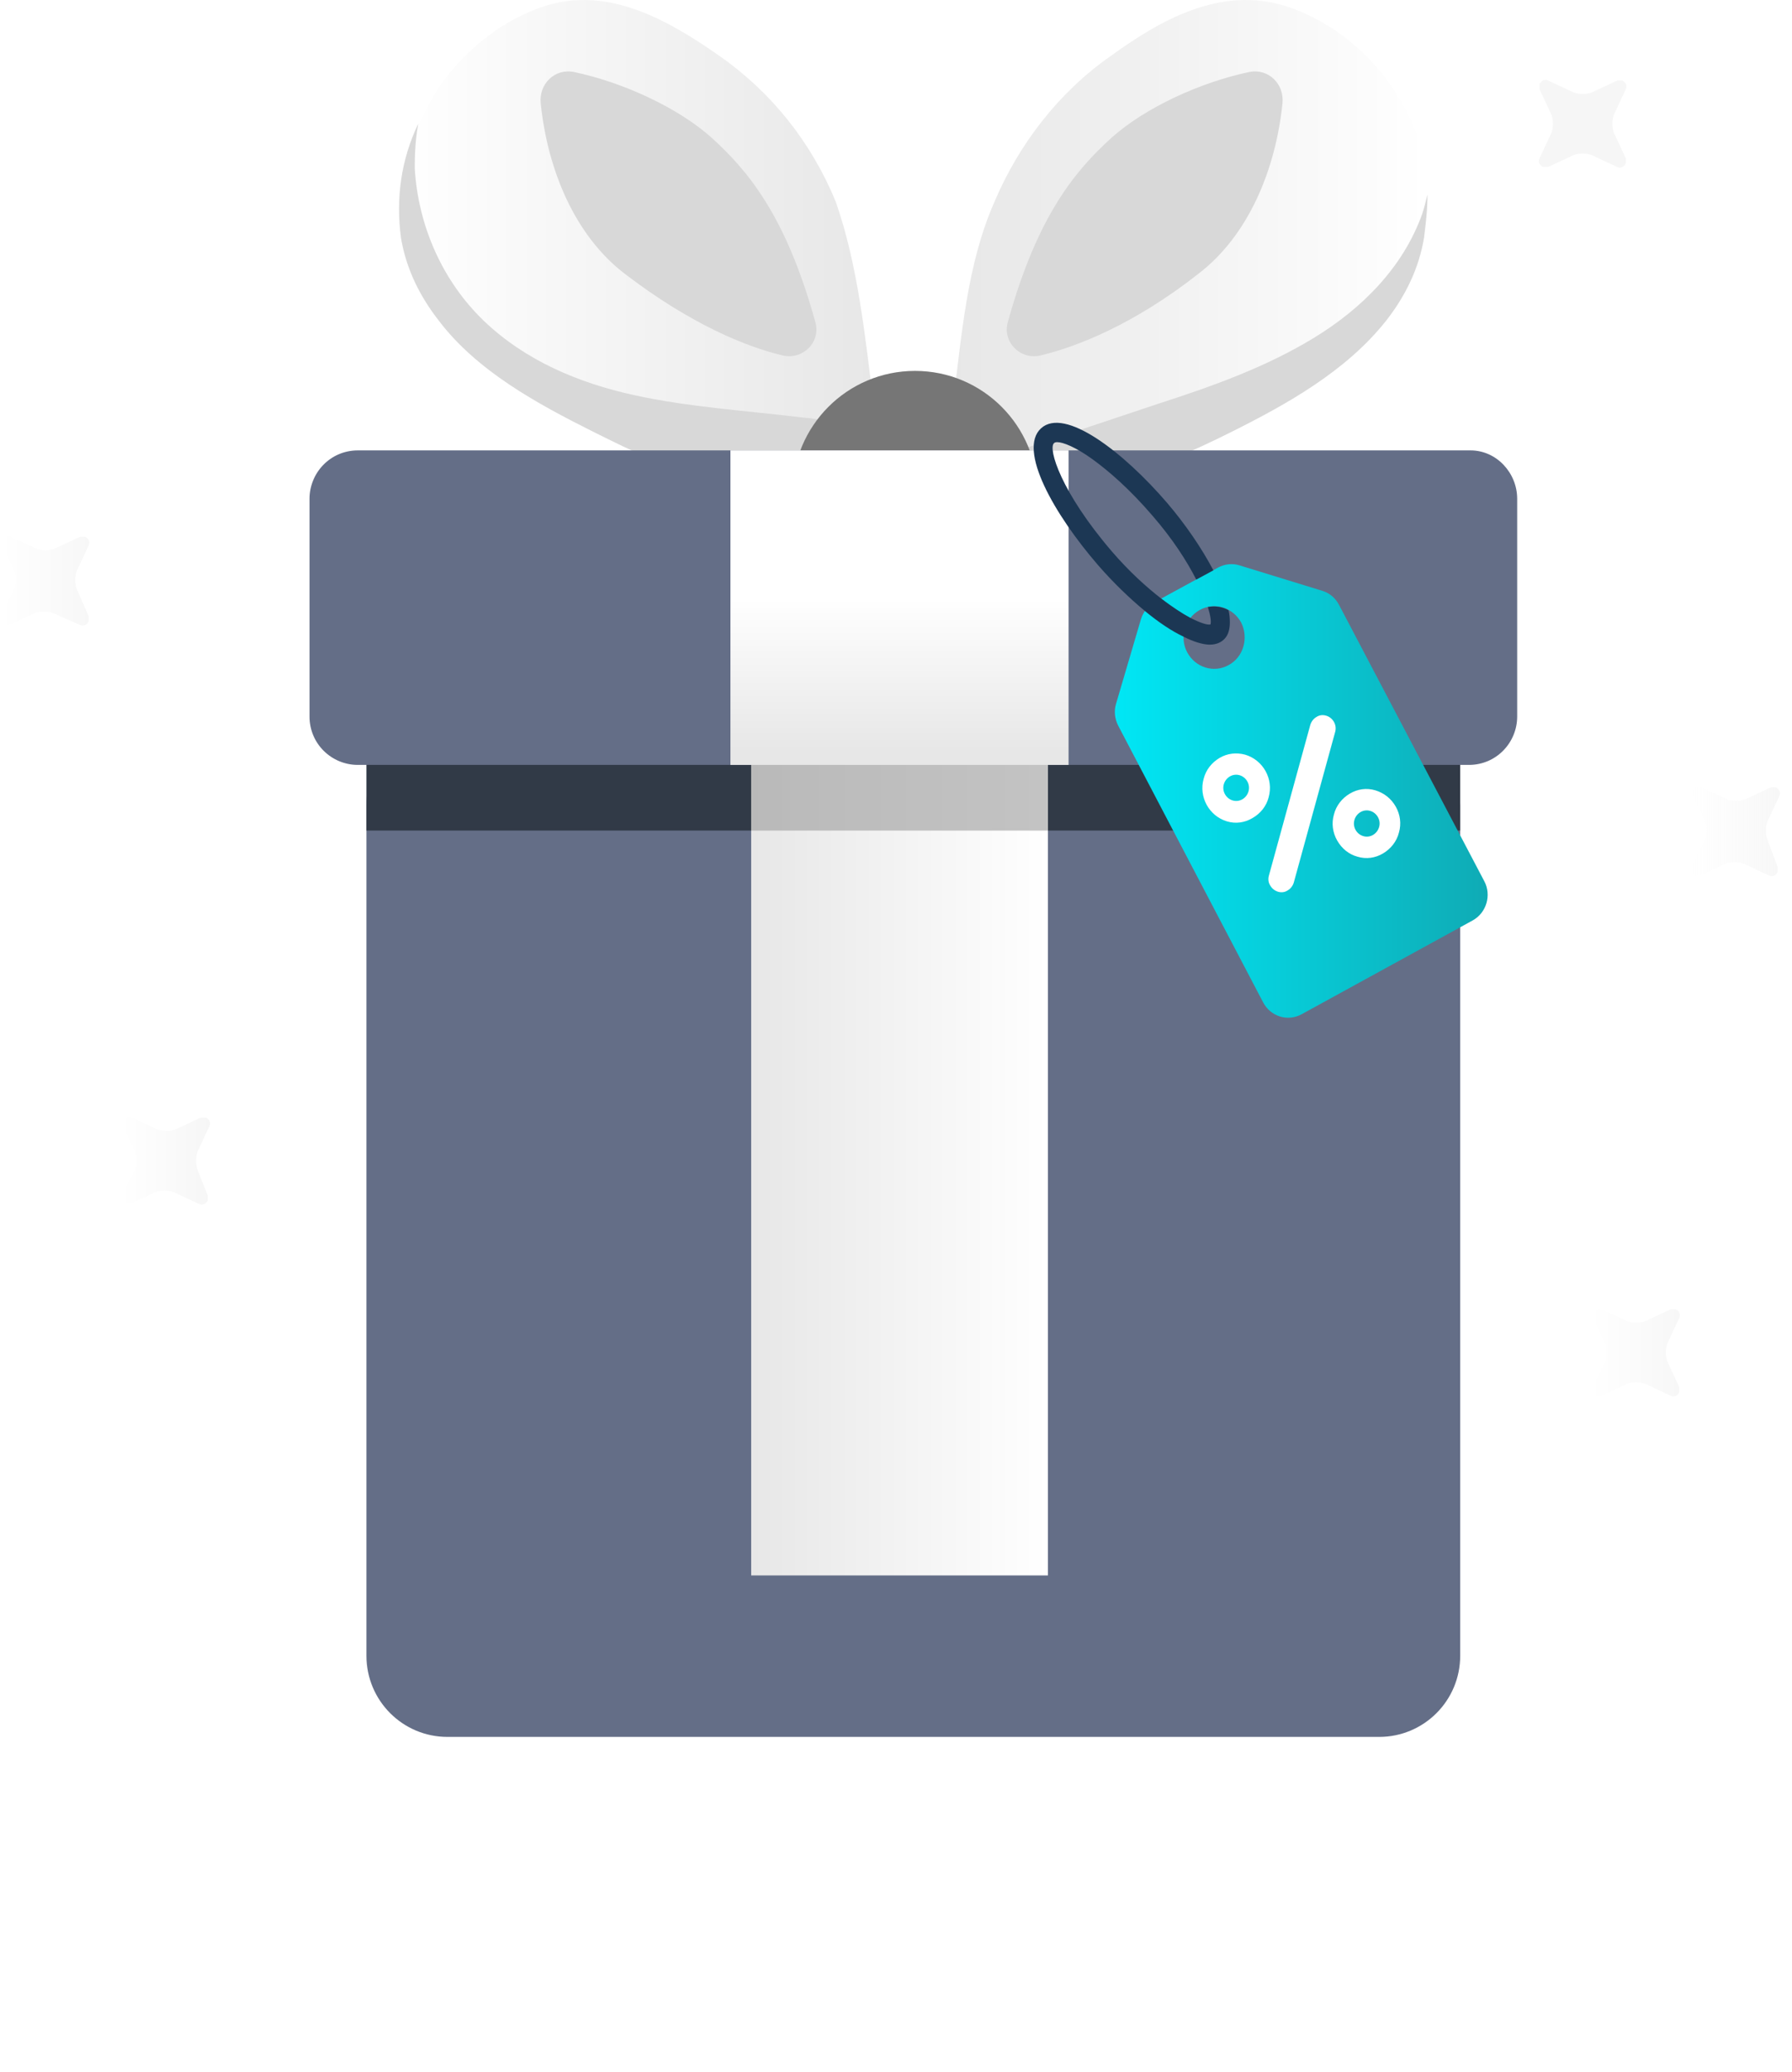 <svg width="141" height="163" viewBox="0 0 141 163" fill="none" xmlns="http://www.w3.org/2000/svg">
<path d="M89.914 36.926C100.095 32.983 114.619 24.826 120.592 21.292C121.407 20.748 122.492 21.7 122.085 22.651C120.185 27.137 118.692 29.177 118.692 29.177C118.692 29.177 121.814 29.856 123.85 31.624C124.664 32.303 124.529 33.527 123.578 33.935C118.284 36.518 111.497 37.742 111.497 37.742L93.308 39.237L89.914 36.926Z" fill="white"/>
<path d="M53.131 36.926C42.95 32.983 28.425 24.826 22.453 21.292C21.638 20.748 20.552 21.7 20.96 22.651C22.86 27.137 24.353 29.177 24.353 29.177C24.353 29.177 21.231 29.856 19.195 31.624C18.381 32.303 18.516 33.527 19.466 33.935C24.76 36.518 31.548 37.742 31.548 37.742L49.737 39.237L53.131 36.926Z" fill="white"/>
<path d="M112.058 18.437C111.651 20.884 110.565 23.059 109.072 24.962C105.949 28.905 101.334 31.488 96.99 33.663C93.733 35.294 90.339 36.79 86.81 37.741C84.502 38.285 80.43 37.062 77.715 35.974C76.086 35.294 75 34.886 75 34.886V31.624C75.679 26.322 76.086 20.748 78.258 15.854C80.158 11.367 83.28 7.289 87.353 4.434C91.289 1.579 96.04 -1.14 101.198 0.491C107.443 2.531 112.058 8.648 112.465 15.174C112.329 16.261 112.194 17.349 112.058 18.437Z" fill="url(#paint0_linear_2931_40670)"/>
<path d="M112.046 18.708C111.639 21.155 110.553 23.331 109.06 25.234C105.938 29.176 101.322 31.759 96.979 33.935C93.721 35.566 90.327 37.062 86.798 38.013C84.49 38.557 80.418 37.333 77.703 36.246C82.183 34.75 86.662 33.255 91.142 31.759C95.35 30.4 99.558 28.904 103.359 26.593C107.159 24.282 110.417 21.019 111.91 16.805C112.046 16.397 112.182 15.853 112.318 15.31C112.318 16.533 112.182 17.621 112.046 18.708Z" fill="#D8D8D8"/>
<path d="M81.907 27.953C80.279 28.361 78.785 26.865 79.328 25.234C81.636 16.941 84.622 13.406 87.473 10.823C90.052 8.512 94.396 6.473 98.332 5.657C99.826 5.385 101.047 6.609 100.912 8.104C100.369 13.406 98.197 18.572 94.26 21.563C89.238 25.506 84.758 27.273 81.907 27.953Z" fill="#D8D8D8"/>
<path d="M68.74 31.76V35.022C68.74 35.022 68.468 35.158 68.061 35.294C66.025 36.246 59.916 38.693 56.93 37.877C53.401 37.062 50.007 35.43 46.749 33.799C42.406 31.624 37.655 29.041 34.668 25.098C33.175 23.195 32.089 21.02 31.682 18.573C31.275 15.446 31.682 12.455 33.039 9.6C33.582 8.512 34.125 7.425 34.804 6.473C36.84 3.754 39.555 1.579 42.813 0.491C47.835 -1.14 52.586 1.579 56.659 4.434C60.731 7.289 63.853 11.231 65.754 15.854C67.518 20.884 68.061 26.458 68.74 31.76Z" fill="url(#paint1_linear_2931_40670)"/>
<path d="M67.928 35.43C65.892 36.382 59.784 38.829 56.797 38.013C53.268 37.198 49.874 35.566 46.617 33.935C42.273 31.76 37.522 29.177 34.535 25.234C33.042 23.331 31.956 21.156 31.549 18.709C31.142 15.582 31.549 12.591 32.907 9.736C32.635 11.231 32.635 12.591 32.635 13.271C32.907 17.757 34.807 22.107 38.065 25.234C41.323 28.361 45.531 30.128 49.874 31.08C54.218 32.032 58.698 32.303 63.177 32.847C65.078 32.983 67.385 33.663 67.928 35.43Z" fill="#D8D8D8"/>
<path d="M71.997 48.482C77.32 48.482 81.635 44.16 81.635 38.829C81.635 33.498 77.32 29.177 71.997 29.177C66.674 29.177 62.359 33.498 62.359 38.829C62.359 44.16 66.674 48.482 71.997 48.482Z" fill="#767676"/>
<path d="M61.546 27.953C63.175 28.361 64.668 26.865 64.125 25.234C61.817 16.941 58.831 13.406 55.98 10.823C53.401 8.512 49.057 6.473 45.121 5.657C43.627 5.385 42.406 6.609 42.542 8.104C43.084 13.406 45.256 18.572 49.193 21.563C54.351 25.506 58.695 27.273 61.546 27.953Z" fill="#D8D8D8"/>
<g filter="url(#filter0_d_2931_40670)">
<path d="M114.893 50.52V117.408C114.893 120.942 112.043 123.797 108.513 123.797H35.212C31.683 123.797 28.832 120.942 28.832 117.408V50.52C28.832 46.986 31.683 44.131 35.212 44.131H108.513C112.043 44.131 114.893 46.986 114.893 50.52Z" fill="#646E87"/>
</g>
<path d="M114.893 50.52V65.339H28.832V50.52C28.832 46.986 31.683 44.131 35.212 44.131H108.513C112.043 44.131 114.893 46.986 114.893 50.52Z" fill="#313A47"/>
<path d="M119.376 39.237V56.367C119.376 58.406 117.747 60.173 115.575 60.173H28.156C26.12 60.173 24.355 58.542 24.355 56.367V39.237C24.355 37.198 25.984 35.431 28.156 35.431H115.711C117.747 35.431 119.376 37.198 119.376 39.237Z" fill="#646E87"/>
<path d="M82.453 51.2H59.105V123.933H82.453V51.2Z" fill="url(#paint2_linear_2931_40670)"/>
<path opacity="0.6" d="M82.453 51.2H59.105V65.339H82.453V51.2Z" fill="#9B9B9B"/>
<path d="M84.078 35.431H57.473V60.173H84.078V35.431Z" fill="url(#paint3_linear_2931_40670)"/>
<g clip-path="url(#clip0_2931_40670)">
<path d="M104.042 46.477L97.531 44.476C96.971 44.294 96.335 44.372 95.827 44.658L90.867 47.361C90.333 47.646 89.951 48.14 89.773 48.712L87.814 55.364C87.636 55.935 87.713 56.559 87.993 57.105L99.388 78.853C99.973 79.97 101.321 80.386 102.415 79.788L115.87 72.409C116.964 71.811 117.371 70.408 116.786 69.317L105.365 47.594C105.085 47.049 104.628 46.659 104.042 46.477ZM96.666 52.323C95.496 52.973 94.046 52.505 93.41 51.31C92.775 50.115 93.232 48.634 94.402 47.984C95.572 47.334 97.022 47.802 97.658 48.971C98.269 50.193 97.836 51.7 96.666 52.323Z" fill="url(#paint4_linear_2931_40670)"/>
<path d="M96.668 48.009C96.184 47.723 95.599 47.645 95.04 47.749C95.243 48.425 95.319 48.919 95.243 49.126C94.989 49.178 94.429 48.996 93.666 48.607C93.03 48.269 92.242 47.749 91.352 47.074C90.181 46.164 88.859 44.969 87.511 43.41C83.466 38.707 82.449 35.277 82.932 34.861C82.983 34.809 83.059 34.783 83.187 34.783C83.644 34.783 84.636 35.173 85.934 36.108C87.231 37.044 88.884 38.473 90.69 40.578C92.267 42.397 93.386 44.138 94.124 45.593L95.472 44.865C94.556 43.124 93.259 41.227 91.835 39.564C88.376 35.537 83.772 32.003 81.915 33.692C80.058 35.381 82.932 40.448 86.391 44.449C87.587 45.827 88.859 47.048 90.08 48.061C91.148 48.944 92.191 49.646 93.132 50.088C93.895 50.478 94.582 50.685 95.116 50.712H95.192C95.777 50.712 96.133 50.478 96.337 50.27C96.642 49.958 96.769 49.516 96.769 48.945C96.769 48.659 96.744 48.347 96.668 48.009Z" fill="#1C3754"/>
<path d="M99.821 62.717C100.228 61.288 99.388 59.781 97.964 59.365C97.277 59.183 96.565 59.261 95.955 59.625C95.344 59.989 94.886 60.56 94.708 61.262C94.301 62.691 95.141 64.198 96.54 64.614C97.227 64.822 97.939 64.718 98.549 64.354C99.185 63.99 99.643 63.418 99.821 62.717ZM96.769 61.08C97.252 60.794 97.862 60.976 98.142 61.47C98.422 61.963 98.244 62.587 97.761 62.873C97.277 63.159 96.667 62.977 96.387 62.483C96.107 61.989 96.285 61.366 96.769 61.08Z" fill="white"/>
<path d="M108.215 62.171C107.528 61.964 106.816 62.067 106.206 62.431C105.595 62.795 105.137 63.367 104.959 64.068C104.756 64.77 104.857 65.497 105.214 66.121C105.57 66.745 106.129 67.212 106.816 67.394C107.503 67.602 108.215 67.498 108.825 67.134C109.436 66.77 109.894 66.199 110.072 65.497C110.275 64.796 110.173 64.068 109.817 63.445C109.461 62.821 108.902 62.379 108.215 62.171ZM108.037 65.679C107.554 65.965 106.943 65.783 106.663 65.29C106.384 64.796 106.562 64.172 107.045 63.886C107.528 63.6 108.139 63.782 108.418 64.276C108.698 64.77 108.52 65.393 108.037 65.679Z" fill="white"/>
<path d="M104.345 56.299C104.09 56.221 103.81 56.247 103.581 56.403C103.353 56.533 103.175 56.767 103.098 57.026L99.842 68.875C99.766 69.135 99.792 69.421 99.944 69.655C100.071 69.888 100.3 70.07 100.555 70.148C100.809 70.226 101.089 70.2 101.318 70.044C101.547 69.915 101.725 69.681 101.801 69.421L105.057 57.572C105.209 57.026 104.879 56.455 104.345 56.299Z" fill="white"/>
</g>
<path d="M6.026 46.306C5.89 45.898 5.89 45.355 6.026 44.947L6.976 42.907C7.112 42.636 6.976 42.364 6.705 42.228C6.569 42.228 6.433 42.228 6.297 42.228L4.261 43.179C3.854 43.315 3.311 43.315 2.904 43.179L0.868 42.228C0.596 42.092 0.325 42.228 0.189 42.499C0.189 42.636 0.189 42.771 0.189 42.907L1.139 44.947C1.275 45.355 1.275 45.898 1.139 46.306L0.053 48.481C-0.082 48.753 0.053 49.025 0.325 49.161C0.46 49.161 0.596 49.161 0.732 49.161L2.768 48.209C3.175 48.074 3.718 48.074 4.126 48.209L6.297 49.161C6.569 49.297 6.84 49.161 6.976 48.889C6.976 48.753 6.976 48.617 6.976 48.481L6.026 46.306Z" fill="url(#paint5_linear_2931_40670)"/>
<path d="M15.526 91.992C15.39 91.584 15.39 91.04 15.526 90.633L16.476 88.593C16.612 88.322 16.476 88.05 16.205 87.914C16.069 87.914 15.933 87.914 15.797 87.914L13.761 88.865C13.354 89.001 12.811 89.001 12.404 88.865L10.368 87.914C10.096 87.778 9.825 87.914 9.689 88.186C9.689 88.322 9.689 88.457 9.689 88.593L10.639 90.633C10.775 91.04 10.775 91.584 10.639 91.992L9.553 94.031C9.418 94.303 9.553 94.575 9.825 94.711C9.96 94.711 10.096 94.711 10.232 94.711L12.268 93.76C12.675 93.624 13.218 93.624 13.626 93.76L15.662 94.711C15.933 94.847 16.205 94.711 16.34 94.439C16.34 94.303 16.34 94.167 16.34 94.031L15.526 91.992Z" fill="url(#paint6_linear_2931_40670)"/>
<path d="M139.053 66.019C138.918 65.611 138.918 65.067 139.053 64.659L140.004 62.62C140.139 62.348 140.004 62.076 139.732 61.94C139.596 61.94 139.461 61.94 139.325 61.94L137.289 62.892C136.881 63.028 136.338 63.028 135.931 62.892L133.895 61.94C133.624 61.804 133.352 61.94 133.216 62.212C133.216 62.348 133.216 62.484 133.216 62.62L134.167 64.659C134.302 65.067 134.302 65.611 134.167 66.019L133.081 68.194C132.945 68.466 133.081 68.737 133.352 68.874C133.488 68.874 133.624 68.874 133.759 68.874L135.795 67.922C136.203 67.786 136.746 67.786 137.153 67.922L139.189 68.874C139.461 69.009 139.732 68.874 139.868 68.602C139.868 68.466 139.868 68.33 139.868 68.194L139.053 66.019Z" fill="url(#paint7_linear_2931_40670)"/>
<path d="M126.972 10.415C126.837 10.008 126.837 9.464 126.972 9.056L127.922 7.017C128.058 6.745 127.922 6.473 127.651 6.337C127.515 6.337 127.379 6.337 127.244 6.337L125.208 7.289C124.8 7.425 124.257 7.425 123.85 7.289L121.814 6.337C121.543 6.201 121.271 6.337 121.135 6.609C121.135 6.745 121.135 6.881 121.135 7.017L122.085 9.056C122.221 9.464 122.221 10.008 122.085 10.415L121.135 12.455C121 12.727 121.135 12.998 121.407 13.134C121.543 13.134 121.678 13.134 121.814 13.134L123.85 12.183C124.257 12.047 124.8 12.047 125.208 12.183L127.244 13.134C127.515 13.27 127.787 13.134 127.922 12.863C127.922 12.727 127.922 12.591 127.922 12.455L126.972 10.415Z" fill="url(#paint8_linear_2931_40670)"/>
<path d="M131.179 107.076C131.044 106.668 131.044 106.125 131.179 105.717L132.129 103.677C132.265 103.406 132.129 103.134 131.858 102.998C131.722 102.998 131.587 102.998 131.451 102.998L129.415 103.949C129.007 104.085 128.464 104.085 128.057 103.949L126.021 102.998C125.75 102.862 125.478 102.998 125.342 103.27C125.342 103.406 125.342 103.541 125.342 103.677L126.293 105.717C126.428 106.125 126.428 106.668 126.293 107.076L125.342 109.115C125.207 109.387 125.342 109.659 125.614 109.795C125.75 109.795 125.885 109.795 126.021 109.795L128.057 108.844C128.464 108.708 129.007 108.708 129.415 108.844L131.451 109.795C131.722 109.931 131.994 109.795 132.129 109.523C132.129 109.387 132.129 109.251 132.129 109.115L131.179 107.076Z" fill="url(#paint9_linear_2931_40670)"/>
<defs>
<filter id="filter0_d_2931_40670" x="3.155" y="31.292" width="137.417" height="131.021" filterUnits="userSpaceOnUse" color-interpolation-filters="sRGB">
<feFlood flood-opacity="0" result="BackgroundImageFix"/>
<feColorMatrix in="SourceAlpha" type="matrix" values="0 0 0 0 0 0 0 0 0 0 0 0 0 0 0 0 0 0 127 0" result="hardAlpha"/>
<feOffset dy="12.839"/>
<feGaussianBlur stdDeviation="12.839"/>
<feColorMatrix type="matrix" values="0 0 0 0 0 0 0 0 0 0 0 0 0 0 0 0 0 0 0.15 0"/>
<feBlend mode="normal" in2="BackgroundImageFix" result="effect1_dropShadow_2931_40670"/>
<feBlend mode="normal" in="SourceGraphic" in2="effect1_dropShadow_2931_40670" result="shape"/>
</filter>
<linearGradient id="paint0_linear_2931_40670" x1="74.862" y1="18.896" x2="112.223" y2="18.896" gradientUnits="userSpaceOnUse">
<stop stop-color="#E7E7E7"/>
<stop offset="1" stop-color="white"/>
</linearGradient>
<linearGradient id="paint1_linear_2931_40670" x1="31.331" y1="19.166" x2="68.683" y2="19.166" gradientUnits="userSpaceOnUse">
<stop stop-color="white"/>
<stop offset="1" stop-color="#E7E7E7"/>
</linearGradient>
<linearGradient id="paint2_linear_2931_40670" x1="59.141" y1="87.481" x2="82.436" y2="87.481" gradientUnits="userSpaceOnUse">
<stop stop-color="#E7E7E7"/>
<stop offset="1" stop-color="white"/>
</linearGradient>
<linearGradient id="paint3_linear_2931_40670" x1="70.788" y1="47.068" x2="70.788" y2="58.956" gradientUnits="userSpaceOnUse">
<stop stop-color="white"/>
<stop offset="1" stop-color="#E7E7E7"/>
</linearGradient>
<linearGradient id="paint4_linear_2931_40670" x1="87.711" y1="62.21" x2="117.056" y2="62.21" gradientUnits="userSpaceOnUse">
<stop stop-color="#00E7F5"/>
<stop offset="1" stop-color="#0FABB5"/>
</linearGradient>
<linearGradient id="paint5_linear_2931_40670" x1="0.053" y1="45.637" x2="7.076" y2="45.637" gradientUnits="userSpaceOnUse">
<stop stop-color="white"/>
<stop offset="1" stop-color="#F7F7F7"/>
</linearGradient>
<linearGradient id="paint6_linear_2931_40670" x1="9.535" y1="91.294" x2="16.558" y2="91.294" gradientUnits="userSpaceOnUse">
<stop stop-color="white"/>
<stop offset="1" stop-color="#F6F6F6"/>
</linearGradient>
<linearGradient id="paint7_linear_2931_40670" x1="133.027" y1="65.337" x2="140.05" y2="65.337" gradientUnits="userSpaceOnUse">
<stop stop-color="white" stop-opacity="0.804"/>
<stop offset="1" stop-color="#F7F7F7"/>
</linearGradient>
<linearGradient id="paint8_linear_2931_40670" x1="120.915" y1="9.747" x2="127.938" y2="9.747" gradientUnits="userSpaceOnUse">
<stop stop-color="#F6F6F6"/>
<stop offset="1" stop-color="#F6F6F6"/>
</linearGradient>
<linearGradient id="paint9_linear_2931_40670" x1="125.161" y1="106.362" x2="132.184" y2="106.362" gradientUnits="userSpaceOnUse">
<stop stop-color="white"/>
<stop offset="1" stop-color="#F7F7F7"/>
</linearGradient>
<clipPath id="clip0_2931_40670">
<rect width="35.737" height="46.797" fill="white" transform="translate(81.332 33.251)"/>
</clipPath>
</defs>
</svg>
